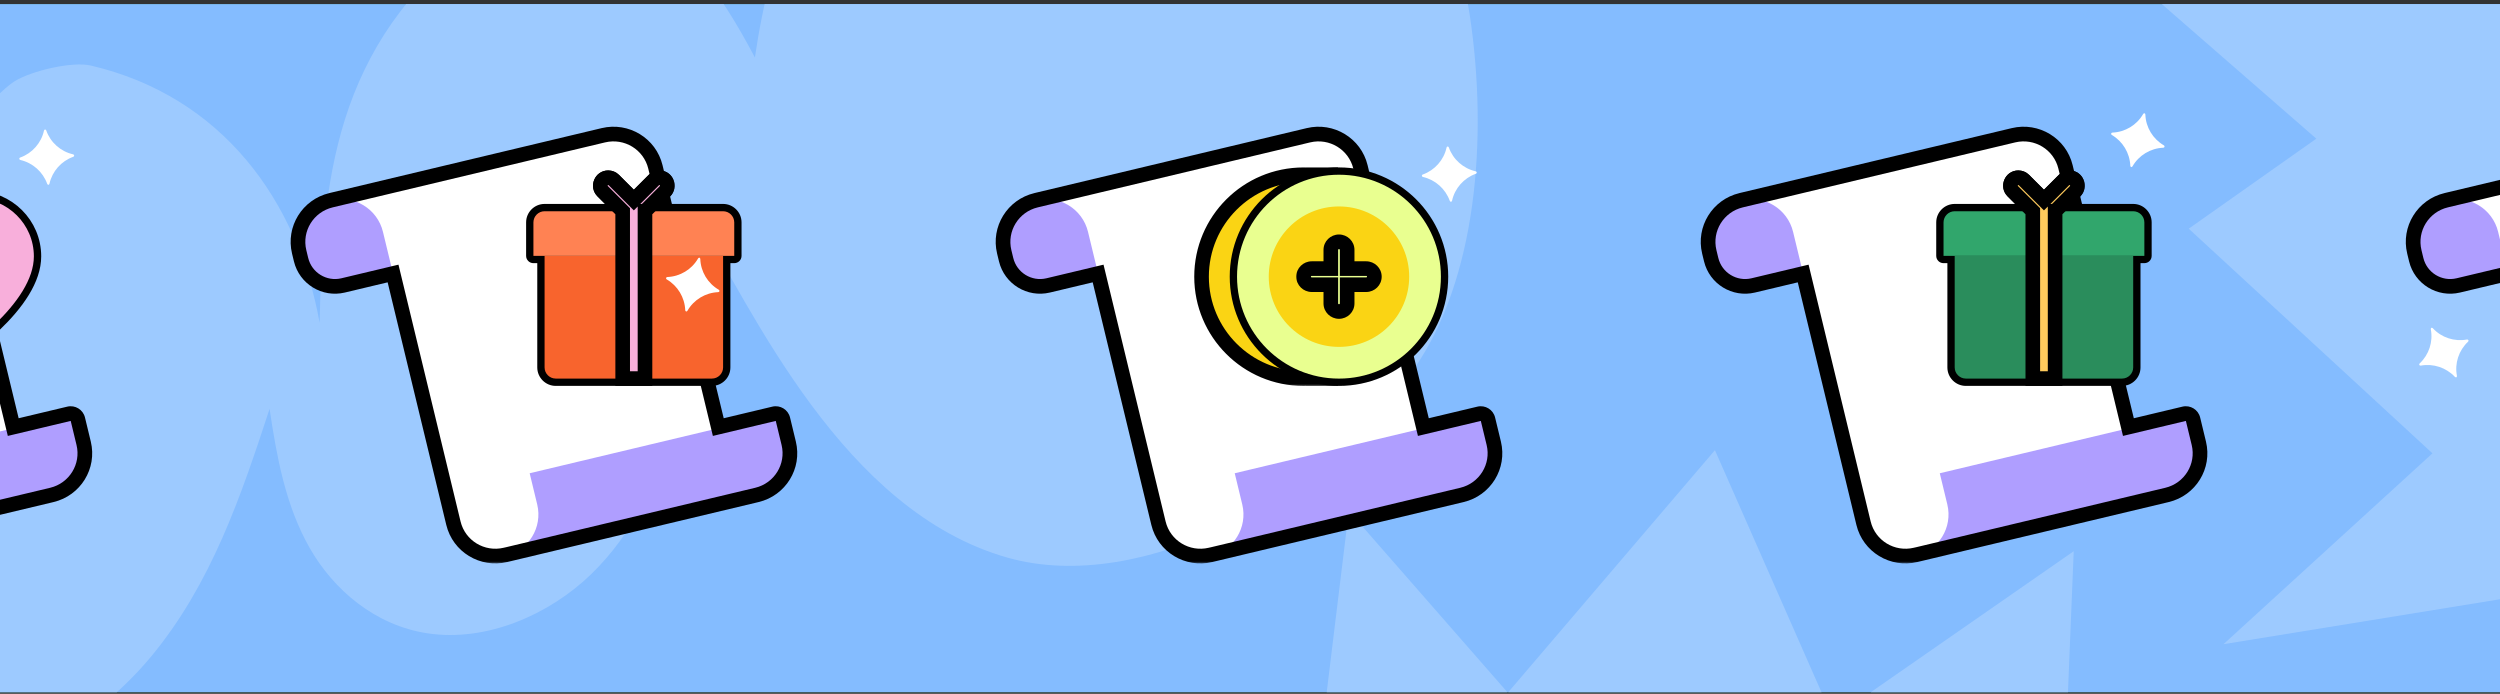 <svg width="436" height="121" viewBox="0 0 436 121" fill="none" xmlns="http://www.w3.org/2000/svg">
<rect x="0" y="0" width="436" height="121" fill="#333333" stroke="none"/>
<g clip-path="url(#clip0_7138_115044)">
<rect width="436" height="120" transform="translate(0 0.719)" fill="#2A8D5C"/>
<g clip-path="url(#clip1_7138_115044)">
<rect width="550" height="120" transform="translate(-57 0.719)" fill="#84BCFF"/>
<path d="M365.003 -9.757L431.742 -7.991L395.683 -65.324L440.435 -38.864L448.145 -102.034L475.872 -70.332L511.99 -112.631L532.584 -65.847L574.565 -95.01L572.497 -44.383L623.498 -52.655L591.933 -5.337L634.441 9.972L607.314 35.486L646.271 69.448L571.822 66.078L610.194 120.472L571.685 98.458L562.35 178.03L536.723 122.123L510.52 182.898L478.696 125.519L436.71 154.702L438.782 104.054L387.776 112.346L424.22 79.062L381.714 39.881L403.966 24.185L365.003 -9.757Z" fill="#9DCAFF"/>
<path d="M152.096 181.384L218.834 183.149L182.776 125.817L227.528 152.276L235.238 89.107L262.965 120.808L299.083 78.509L319.677 125.293L361.658 96.13L359.59 146.758L410.591 138.486L379.025 185.804L421.534 201.113L394.407 226.627L433.364 260.588L358.915 257.219L397.287 311.613L358.778 289.598L349.443 369.17L323.815 313.263L297.613 374.039L265.789 316.66L223.802 345.842L225.875 295.195L174.869 303.487L211.312 270.203L168.807 231.022L191.059 215.326L152.096 181.384Z" fill="#9DCAFF"/>
<path d="M-35.33 43.479C-42.997 50.658 -46.365 60.559 -48.514 70.103C-51.48 83.284 -52.634 97.056 -48.219 109.408C-43.803 121.759 -32.946 132.447 -18.621 134.559C-1.957 137.013 15.588 127.414 26.238 114.641C36.887 101.868 42.07 86.386 47.015 71.302C48.26 79.656 49.788 88.118 53.962 95.481C58.136 102.844 65.386 109.064 74.576 110.454C84.755 111.995 95.729 107.28 103.118 100.119C110.505 92.954 114.763 83.676 117.482 74.397C121.085 62.103 122.281 49.386 120.99 37.04C131.431 54.536 147.072 89.151 175.732 97.258C199.177 103.887 231.088 86.51 246.528 64.438C257.52 48.724 259.538 24.086 256.331 2.66C254.597 -8.93 247.576 -29.004 241.823 -39.163C236.066 -49.321 226.529 -57.84 214.399 -61.364C194.611 -67.115 170.996 -58.357 156.243 -43.579C141.49 -28.8 134.432 -9.151 131.657 10.028C125.708 -1.159 117.913 -13.608 104.042 -15.316C96.512 -16.243 88.563 -13.597 82.098 -9.414C71.02 -2.251 63.85 9.106 60.182 20.746C56.514 32.387 55.994 44.423 55.746 56.306C51.926 35.056 38.786 16.801 15.835 11.431C12.581 10.668 5.492 12.359 2.566 14.16C0.774 15.264 -2.773 18.822 -3.52 20.634C-6.385 27.597 -2.796 32.073 2.27 37.116C-10.176 33.42 -24.863 33.675 -35.337 43.482L-35.33 43.479Z" fill="#9DCAFF"/>
<path d="M-65.238 34.916L-17.732 23.583C-13.695 22.62 -9.637 25.09 -8.668 29.1L3.618 79.92C4.587 83.929 2.101 87.96 -1.935 88.923L-34.824 96.769C-38.861 97.732 -42.919 95.262 -43.888 91.252L-56.174 40.432C-57.143 36.423 -61.202 33.953 -65.238 34.916Z" fill="white"/>
<path d="M-34.825 96.983C-34.825 96.983 4.99 87.486 9.026 86.523C13.063 85.56 15.549 81.529 14.58 77.519L13.565 73.318C13.398 72.631 12.706 72.207 12.019 72.371L-30.588 82.535L-29.272 87.98C-28.303 91.989 -30.789 96.02 -34.825 96.983Z" fill="#AF9EFF"/>
<mask id="path-6-outside-1_7138_115044" maskUnits="userSpaceOnUse" x="-73.199" y="21.379" width="90" height="77" fill="black">
<rect fill="white" x="-73.199" y="21.379" width="90" height="77"/>
<path fill-rule="evenodd" clip-rule="evenodd" d="M-17.726 23.587L-65.232 34.919C-65.177 34.906 -65.123 34.894 -65.068 34.882L-65.233 34.921C-69.269 35.884 -71.755 39.916 -70.786 43.925L-70.457 45.287C-69.669 48.544 -66.388 50.554 -63.129 49.777L-54.413 47.698L-43.882 91.256C-42.913 95.265 -38.855 97.735 -34.819 96.772L-34.566 96.712C-34.648 96.735 -34.731 96.756 -34.814 96.776L9.038 86.315C13.074 85.352 15.561 81.321 14.591 77.312L13.576 73.111C13.41 72.424 12.717 72 12.03 72.164L2.309 74.483L-8.662 29.104C-9.631 25.094 -13.69 22.624 -17.726 23.587Z"/>
</mask>
<path d="M-65.232 34.919L-64.935 36.164L-65.529 33.674L-65.232 34.919ZM-17.726 23.587L-17.429 24.832L-17.429 24.832L-17.726 23.587ZM-65.068 34.882L-65.338 33.631L-64.771 36.127L-65.068 34.882ZM-65.233 34.921L-65.53 33.676L-65.53 33.676L-65.233 34.921ZM-70.786 43.925L-69.542 43.624L-69.542 43.624L-70.786 43.925ZM-70.457 45.287L-71.701 45.587L-71.701 45.587L-70.457 45.287ZM-63.129 49.777L-63.425 48.532L-63.425 48.532L-63.129 49.777ZM-54.413 47.698L-54.71 46.453L-53.468 46.157L-53.169 47.397L-54.413 47.698ZM-43.882 91.256L-42.638 90.955L-42.638 90.955L-43.882 91.256ZM-34.819 96.772L-34.522 98.018L-34.522 98.018L-34.819 96.772ZM-34.566 96.712L-34.863 95.467L-34.228 97.947L-34.566 96.712ZM-34.814 96.776L-34.517 98.021L-35.111 95.531L-34.814 96.776ZM9.038 86.315L8.741 85.07L8.741 85.07L9.038 86.315ZM14.591 77.312L13.347 77.612L13.347 77.612L14.591 77.312ZM13.576 73.111L14.82 72.81L14.82 72.81L13.576 73.111ZM12.03 72.164L12.327 73.409L12.327 73.409L12.03 72.164ZM2.309 74.483L2.606 75.728L1.364 76.024L1.064 74.784L2.309 74.483ZM-8.662 29.104L-7.418 28.803L-7.418 28.803L-8.662 29.104ZM-65.529 33.674L-18.023 22.342L-17.429 24.832L-64.935 36.164L-65.529 33.674ZM-64.798 36.133C-64.844 36.143 -64.889 36.154 -64.935 36.164L-65.529 33.674C-65.465 33.659 -65.402 33.645 -65.338 33.631L-64.798 36.133ZM-65.53 33.676L-65.365 33.637L-64.771 36.127L-64.936 36.166L-65.53 33.676ZM-72.03 44.226C-73.168 39.521 -70.248 34.802 -65.53 33.676L-64.936 36.166C-68.29 36.967 -70.343 40.31 -69.542 43.624L-72.03 44.226ZM-71.701 45.587L-72.03 44.226L-69.542 43.624L-69.213 44.986L-71.701 45.587ZM-62.831 51.022C-66.778 51.963 -70.748 49.531 -71.701 45.587L-69.213 44.986C-68.591 47.558 -65.999 49.146 -63.425 48.532L-62.831 51.022ZM-54.116 48.943L-62.831 51.022L-63.425 48.532L-54.71 46.453L-54.116 48.943ZM-45.127 91.557L-55.657 47.998L-53.169 47.397L-42.638 90.955L-45.127 91.557ZM-34.522 98.018C-39.237 99.142 -43.99 96.259 -45.127 91.557L-42.638 90.955C-41.836 94.272 -38.473 96.328 -35.116 95.527L-34.522 98.018ZM-34.269 97.957L-34.522 98.018L-35.116 95.527L-34.863 95.467L-34.269 97.957ZM-34.228 97.947C-34.323 97.973 -34.42 97.998 -34.517 98.021L-35.111 95.531C-35.042 95.514 -34.973 95.496 -34.904 95.478L-34.228 97.947ZM-35.111 95.531L8.741 85.07L9.335 87.56L-34.517 98.021L-35.111 95.531ZM8.741 85.07C12.095 84.27 14.148 80.926 13.347 77.612L15.835 77.011C16.973 81.716 14.053 86.435 9.335 87.56L8.741 85.07ZM13.347 77.612L12.332 73.412L14.82 72.81L15.835 77.011L13.347 77.612ZM12.332 73.412C12.331 73.41 12.331 73.41 12.331 73.41C12.331 73.41 12.332 73.411 12.332 73.411C12.332 73.412 12.331 73.411 12.33 73.409C12.328 73.408 12.327 73.408 12.327 73.408C12.328 73.408 12.328 73.409 12.329 73.408C12.329 73.408 12.329 73.408 12.327 73.409L11.733 70.919C13.107 70.591 14.488 71.437 14.82 72.81L12.332 73.412ZM12.327 73.409L2.606 75.728L2.012 73.238L11.733 70.919L12.327 73.409ZM-7.418 28.803L3.553 74.182L1.064 74.784L-9.906 29.404L-7.418 28.803ZM-18.023 22.342C-13.307 21.217 -8.555 24.101 -7.418 28.803L-9.906 29.404C-10.708 26.088 -14.072 24.031 -17.429 24.832L-18.023 22.342Z" fill="black" mask="url(#path-6-outside-1_7138_115044)"/>
<path d="M-14.429 38.755L-13.897 39.55L-13.365 38.755C-11.421 35.846 -8.094 33.925 -4.314 33.925C1.688 33.925 6.546 38.758 6.546 44.709C6.546 48.956 3.435 53.311 -0.533 57.105C-4.469 60.867 -9.098 63.936 -11.843 65.615C-13.114 66.393 -14.676 66.39 -15.945 65.609C-18.689 63.919 -23.32 60.833 -27.258 57.066C-31.229 53.266 -34.34 48.918 -34.34 44.709C-34.34 38.758 -29.482 33.925 -23.48 33.925C-19.7 33.925 -16.375 35.846 -14.429 38.755Z" fill="#F8AFDB" stroke="black" stroke-width="1.28"/>
<path d="M77.672 45.516L59.822 49.774C56.562 50.552 53.281 48.542 52.493 45.284L52.164 43.922C51.195 39.913 53.681 35.882 57.718 34.919L74.162 30.996L77.672 45.516Z" fill="#AF9EFF"/>
<path d="M57.724 34.916L105.23 23.583C109.267 22.62 113.325 25.09 114.294 29.1L126.58 79.92C127.549 83.929 125.063 87.96 121.027 88.923L88.138 96.769C84.101 97.732 80.043 95.262 79.074 91.252L66.788 40.432C65.819 36.423 61.76 33.953 57.724 34.916Z" fill="white"/>
<path d="M88.136 96.983C88.136 96.983 127.952 87.486 131.988 86.523C136.025 85.56 138.511 81.529 137.542 77.519L136.526 73.318C136.36 72.631 135.668 72.207 134.981 72.371L92.374 82.535L93.69 87.98C94.659 91.989 92.173 96.02 88.136 96.983Z" fill="#AF9EFF"/>
<mask id="path-12-outside-2_7138_115044" maskUnits="userSpaceOnUse" x="49.763" y="21.379" width="90" height="77" fill="black">
<rect fill="white" x="49.763" y="21.379" width="90" height="77"/>
<path fill-rule="evenodd" clip-rule="evenodd" d="M57.73 34.919L105.236 23.587C109.272 22.624 113.331 25.094 114.3 29.104L125.27 74.483L134.992 72.164C135.679 72 136.372 72.424 136.538 73.111L137.553 77.312C138.522 81.321 136.036 85.352 132 86.315L88.148 96.776C88.231 96.756 88.314 96.735 88.396 96.712L88.143 96.772C84.107 97.735 80.049 95.265 79.079 91.256L68.549 47.698L59.833 49.777C56.574 50.554 53.292 48.544 52.505 45.287L52.176 43.925C51.206 39.916 53.693 35.884 57.729 34.921L57.894 34.882C57.839 34.894 57.784 34.906 57.73 34.919Z"/>
</mask>
<path d="M105.236 23.587L104.939 22.342L104.939 22.342L105.236 23.587ZM57.73 34.919L58.027 36.164L57.433 33.674L57.73 34.919ZM114.3 29.104L115.544 28.803L115.544 28.803L114.3 29.104ZM125.27 74.483L125.567 75.728L124.326 76.024L124.026 74.784L125.27 74.483ZM134.992 72.164L135.289 73.409L135.289 73.409L134.992 72.164ZM136.538 73.111L137.782 72.81L137.782 72.81L136.538 73.111ZM137.553 77.312L136.309 77.612L136.309 77.612L137.553 77.312ZM132 86.315L131.703 85.07L131.703 85.07L132 86.315ZM88.148 96.776L88.445 98.021L87.851 95.531L88.148 96.776ZM88.396 96.712L88.099 95.467L88.734 97.947L88.396 96.712ZM88.143 96.772L88.44 98.018L88.44 98.018L88.143 96.772ZM79.079 91.256L77.835 91.557L77.835 91.557L79.079 91.256ZM68.549 47.698L68.252 46.453L69.493 46.157L69.793 47.397L68.549 47.698ZM59.833 49.777L59.536 48.532L59.536 48.532L59.833 49.777ZM52.505 45.287L53.749 44.986L53.749 44.986L52.505 45.287ZM52.176 43.925L50.932 44.226L50.932 44.226L52.176 43.925ZM57.729 34.921L58.026 36.166L58.026 36.166L57.729 34.921ZM57.894 34.882L57.624 33.631L58.191 36.127L57.894 34.882ZM105.533 24.832L58.027 36.164L57.433 33.674L104.939 22.342L105.533 24.832ZM113.056 29.404C112.254 26.088 108.89 24.031 105.533 24.832L104.939 22.342C109.654 21.217 114.407 24.101 115.544 28.803L113.056 29.404ZM124.026 74.784L113.056 29.404L115.544 28.803L126.515 74.182L124.026 74.784ZM135.289 73.409L125.567 75.728L124.973 73.238L134.695 70.919L135.289 73.409ZM135.293 73.412C135.293 73.41 135.293 73.41 135.293 73.41C135.293 73.41 135.293 73.411 135.294 73.411C135.294 73.412 135.293 73.411 135.292 73.409C135.29 73.408 135.289 73.408 135.289 73.408C135.289 73.408 135.29 73.409 135.29 73.408C135.291 73.408 135.29 73.408 135.289 73.409L134.695 70.919C136.069 70.591 137.45 71.437 137.782 72.81L135.293 73.412ZM136.309 77.612L135.293 73.412L137.782 72.81L138.797 77.011L136.309 77.612ZM131.703 85.07C135.057 84.27 137.11 80.926 136.309 77.612L138.797 77.011C139.935 81.716 137.015 86.435 132.297 87.56L131.703 85.07ZM87.851 95.531L131.703 85.07L132.297 87.56L88.445 98.021L87.851 95.531ZM88.734 97.947C88.638 97.973 88.542 97.998 88.445 98.021L87.851 95.531C87.92 95.514 87.989 95.496 88.058 95.478L88.734 97.947ZM87.846 95.527L88.099 95.467L88.693 97.957L88.44 98.018L87.846 95.527ZM80.324 90.955C81.126 94.272 84.489 96.328 87.846 95.527L88.44 98.018C83.725 99.142 78.972 96.259 77.835 91.557L80.324 90.955ZM69.793 47.397L80.324 90.955L77.835 91.557L67.305 47.998L69.793 47.397ZM59.536 48.532L68.252 46.453L68.846 48.943L60.13 51.022L59.536 48.532ZM53.749 44.986C54.371 47.558 56.963 49.146 59.536 48.532L60.13 51.022C56.184 51.963 52.214 49.531 51.261 45.587L53.749 44.986ZM53.42 43.624L53.749 44.986L51.261 45.587L50.932 44.226L53.42 43.624ZM58.026 36.166C54.672 36.967 52.619 40.31 53.42 43.624L50.932 44.226C49.794 39.521 52.714 34.802 57.432 33.676L58.026 36.166ZM58.191 36.127L58.026 36.166L57.432 33.676L57.597 33.637L58.191 36.127ZM57.433 33.674C57.496 33.659 57.56 33.645 57.624 33.631L58.163 36.133C58.118 36.143 58.072 36.154 58.027 36.164L57.433 33.674Z" fill="black" mask="url(#path-12-outside-2_7138_115044)"/>
<path fill-rule="evenodd" clip-rule="evenodd" d="M97.912 36.958C98.119 37.469 97.869 38.05 97.355 38.255C96.556 38.574 95.833 39.048 95.203 39.673C94.525 40.347 94.017 41.148 93.695 42.036C93.507 42.554 92.932 42.823 92.41 42.637C91.888 42.45 91.618 41.879 91.806 41.361C92.227 40.2 92.893 39.147 93.783 38.263C94.602 37.449 95.553 36.825 96.606 36.404C97.12 36.199 97.705 36.447 97.912 36.958Z" fill="white"/>
<mask id="path-15-outside-3_7138_115044" maskUnits="userSpaceOnUse" x="91.028" y="29" width="39" height="39" fill="black">
<rect fill="white" x="91.028" y="29" width="39" height="39"/>
<path fill-rule="evenodd" clip-rule="evenodd" d="M93.028 44.622H108.595V44.623H94.974V64.08C94.974 65.15 95.85 66.026 96.92 66.026H124.16C125.231 66.026 126.106 65.15 126.106 64.08V44.623H112.487V44.622H128.052V38.785C128.052 37.715 127.176 36.839 126.106 36.839H112.485V36.837H112.487L115.975 33.349C116.842 32.482 116.228 31 115.003 31C114.638 31 114.288 31.145 114.03 31.403L110.54 34.892L107.051 31.403C106.793 31.145 106.443 31 106.078 31C104.852 31 104.238 32.482 105.105 33.349L108.594 36.837V36.839H94.974C93.904 36.839 93.028 37.715 93.028 38.785V44.622Z"/>
</mask>
<path fill-rule="evenodd" clip-rule="evenodd" d="M93.028 44.622H108.595V44.623H94.974V64.08C94.974 65.15 95.85 66.026 96.92 66.026H124.16C125.231 66.026 126.106 65.15 126.106 64.08V44.623H112.487V44.622H128.052V38.785C128.052 37.715 127.176 36.839 126.106 36.839H112.485V36.837H112.487L115.975 33.349C116.842 32.482 116.228 31 115.003 31C114.638 31 114.288 31.145 114.03 31.403L110.54 34.892L107.051 31.403C106.793 31.145 106.443 31 106.078 31C104.852 31 104.238 32.482 105.105 33.349L108.594 36.837V36.839H94.974C93.904 36.839 93.028 37.715 93.028 38.785V44.622Z" fill="white"/>
<path d="M108.595 44.622H109.87C109.87 43.919 109.299 43.348 108.595 43.348V44.622ZM93.028 44.622H91.754C91.754 45.326 92.325 45.896 93.028 45.896V44.622ZM108.595 44.623V45.897C109.299 45.897 109.87 45.326 109.87 44.623H108.595ZM94.974 44.623V43.349C94.271 43.349 93.7 43.919 93.7 44.623H94.974ZM126.106 44.623H127.38C127.38 43.919 126.81 43.349 126.106 43.349V44.623ZM112.487 44.623H111.213C111.213 45.326 111.783 45.897 112.487 45.897V44.623ZM112.487 44.622V43.348C111.783 43.348 111.213 43.919 111.213 44.622H112.487ZM128.052 44.622V45.896C128.755 45.896 129.326 45.326 129.326 44.622H128.052ZM112.485 36.839H111.211C111.211 37.543 111.781 38.113 112.485 38.113V36.839ZM112.485 36.837V35.563C111.781 35.563 111.211 36.134 111.211 36.837H112.485ZM112.487 36.837V38.111C112.825 38.111 113.149 37.977 113.388 37.738L112.487 36.837ZM115.975 33.349L116.876 34.25L116.876 34.25L115.975 33.349ZM114.03 31.403L113.129 30.502L113.129 30.502L114.03 31.403ZM110.54 34.892L109.639 35.793C109.878 36.032 110.202 36.166 110.54 36.166C110.878 36.166 111.202 36.032 111.441 35.793L110.54 34.892ZM107.051 31.403L107.952 30.502L107.952 30.502L107.051 31.403ZM105.105 33.349L106.006 32.448L106.006 32.448L105.105 33.349ZM108.594 36.837H109.868C109.868 36.499 109.733 36.175 109.494 35.936L108.594 36.837ZM108.594 36.839V38.113C109.297 38.113 109.868 37.543 109.868 36.839H108.594ZM108.595 43.348H93.028V45.896H108.595V43.348ZM109.87 44.623V44.622H107.321V44.623H109.87ZM94.974 45.897H108.595V43.349H94.974V45.897ZM96.248 64.08V44.623H93.7V64.08H96.248ZM96.92 64.752C96.553 64.752 96.248 64.447 96.248 64.08H93.7C93.7 65.854 95.146 67.3 96.92 67.3V64.752ZM124.16 64.752H96.92V67.3H124.16V64.752ZM124.832 64.08C124.832 64.447 124.527 64.752 124.16 64.752V67.3C125.934 67.3 127.38 65.854 127.38 64.08H124.832ZM124.832 44.623V64.08H127.38V44.623H124.832ZM112.487 45.897H126.106V43.349H112.487V45.897ZM111.213 44.622V44.623H113.761V44.622H111.213ZM128.052 43.348H112.487V45.896H128.052V43.348ZM126.778 38.785V44.622H129.326V38.785H126.778ZM126.106 38.113C126.473 38.113 126.778 38.418 126.778 38.785H129.326C129.326 37.011 127.88 35.565 126.106 35.565V38.113ZM112.485 38.113H126.106V35.565H112.485V38.113ZM113.759 36.839V36.837H111.211V36.839H113.759ZM112.487 35.563H112.485V38.111H112.487V35.563ZM115.075 32.448L111.586 35.936L113.388 37.738L116.876 34.25L115.075 32.448ZM115.003 32.274C115.026 32.274 115.039 32.278 115.045 32.279C115.051 32.281 115.055 32.283 115.06 32.287C115.07 32.294 115.085 32.31 115.097 32.337C115.108 32.364 115.108 32.387 115.106 32.399C115.105 32.404 115.104 32.409 115.101 32.414C115.098 32.419 115.091 32.431 115.075 32.448L116.876 34.25C118.546 32.58 117.363 29.726 115.003 29.726V32.274ZM114.931 32.304C114.95 32.285 114.976 32.274 115.003 32.274V29.726C114.3 29.726 113.626 30.005 113.129 30.502L114.931 32.304ZM111.441 35.793L114.931 32.304L113.129 30.502L109.639 33.992L111.441 35.793ZM111.441 33.992L107.952 30.502L106.15 32.304L109.639 35.793L111.441 33.992ZM107.952 30.502C107.455 30.005 106.781 29.726 106.078 29.726V32.274C106.105 32.274 106.131 32.285 106.15 32.304L107.952 30.502ZM106.078 29.726C103.717 29.726 102.535 32.58 104.204 34.25L106.006 32.448C105.989 32.431 105.982 32.419 105.98 32.414C105.977 32.409 105.975 32.404 105.974 32.399C105.972 32.387 105.973 32.364 105.984 32.337C105.995 32.31 106.011 32.294 106.021 32.287C106.025 32.283 106.03 32.281 106.036 32.279C106.041 32.278 106.054 32.274 106.078 32.274V29.726ZM104.204 34.25L107.693 37.738L109.494 35.936L106.006 32.448L104.204 34.25ZM107.32 36.837V36.839H109.868V36.837H107.32ZM94.974 38.113H108.594V35.565H94.974V38.113ZM94.302 38.785C94.302 38.418 94.608 38.113 94.974 38.113V35.565C93.2 35.565 91.754 37.011 91.754 38.785H94.302ZM94.302 44.622V38.785H91.754V44.622H94.302Z" fill="black" mask="url(#path-15-outside-3_7138_115044)"/>
<path d="M124.161 66.024H96.92C95.85 66.024 94.975 65.149 94.975 64.079V44.621H126.107V64.079C126.107 65.149 125.231 66.024 124.161 66.024Z" fill="#F8642D"/>
<path d="M128.052 44.623H93.028V38.786C93.028 37.715 93.904 36.84 94.974 36.84H126.106C127.176 36.84 128.052 37.715 128.052 38.786V44.623Z" fill="#FF8253"/>
<mask id="path-19-outside-4_7138_115044" maskUnits="userSpaceOnUse" x="102.699" y="29" width="15" height="39" fill="black">
<rect fill="white" x="102.699" y="29" width="15" height="39"/>
<path fill-rule="evenodd" clip-rule="evenodd" d="M106.078 31C106.443 31 106.793 31.145 107.051 31.403L110.54 34.892L114.03 31.403C114.288 31.145 114.638 31 115.002 31C116.228 31 116.842 32.482 115.975 33.349L112.487 36.837H112.485V44.62L112.487 44.62V66.023H108.595V44.62L108.593 44.62V36.837L105.105 33.349C104.238 32.482 104.852 31 106.078 31Z"/>
</mask>
<path fill-rule="evenodd" clip-rule="evenodd" d="M106.078 31C106.443 31 106.793 31.145 107.051 31.403L110.54 34.892L114.03 31.403C114.288 31.145 114.638 31 115.002 31C116.228 31 116.842 32.482 115.975 33.349L112.487 36.837H112.485V44.62L112.487 44.62V66.023H108.595V44.62L108.593 44.62V36.837L105.105 33.349C104.238 32.482 104.852 31 106.078 31Z" fill="#F8AFDB"/>
<path d="M107.051 31.403L107.952 30.502L107.952 30.502L107.051 31.403ZM110.54 34.892L109.639 35.793L110.54 36.694L111.441 35.793L110.54 34.892ZM114.03 31.403L113.129 30.502L113.129 30.502L114.03 31.403ZM115.975 33.349L115.074 32.448L115.074 32.448L115.975 33.349ZM112.487 36.837V38.111H113.015L113.388 37.738L112.487 36.837ZM112.485 36.837V35.563H111.211V36.837H112.485ZM112.485 44.62H111.211V45.895L112.486 45.894L112.485 44.62ZM112.487 44.62H113.761V43.346L112.486 43.346L112.487 44.62ZM112.487 66.023V67.297H113.761V66.023H112.487ZM108.595 66.023H107.321V67.297H108.595V66.023ZM108.595 44.62H109.869V43.346L108.595 43.346L108.595 44.62ZM108.593 44.62H107.319V45.895L108.594 45.894L108.593 44.62ZM108.593 36.837H109.868V36.309L109.494 35.936L108.593 36.837ZM105.105 33.349L104.204 34.25L105.105 33.349ZM107.952 30.502C107.455 30.005 106.781 29.726 106.078 29.726V32.274C106.105 32.274 106.131 32.285 106.15 32.304L107.952 30.502ZM111.441 33.992L107.952 30.502L106.15 32.304L109.639 35.793L111.441 33.992ZM113.129 30.502L109.639 33.992L111.441 35.793L114.931 32.304L113.129 30.502ZM115.002 29.726C114.3 29.726 113.626 30.005 113.129 30.502L114.931 32.304C114.95 32.285 114.975 32.274 115.002 32.274V29.726ZM116.876 34.25C118.546 32.58 117.363 29.726 115.002 29.726V32.274C115.026 32.274 115.039 32.278 115.045 32.279C115.051 32.281 115.055 32.283 115.06 32.287C115.069 32.294 115.085 32.31 115.097 32.337C115.108 32.364 115.108 32.387 115.106 32.399C115.105 32.404 115.104 32.409 115.101 32.414C115.098 32.419 115.091 32.431 115.074 32.448L116.876 34.25ZM113.388 37.738L116.876 34.25L115.074 32.448L111.586 35.936L113.388 37.738ZM112.485 38.111H112.487V35.563H112.485V38.111ZM113.759 44.62V36.837H111.211V44.62H113.759ZM112.486 45.894L112.487 45.894L112.486 43.346L112.484 43.346L112.486 45.894ZM111.213 44.62V66.023H113.761V44.62H111.213ZM112.487 64.749H108.595V67.297H112.487V64.749ZM109.869 66.023V44.62H107.321V66.023H109.869ZM108.594 45.894L108.596 45.894L108.595 43.346L108.593 43.346L108.594 45.894ZM107.319 36.837V44.62H109.868V36.837H107.319ZM104.204 34.25L107.693 37.738L109.494 35.936L106.006 32.448L104.204 34.25ZM106.078 29.726C103.717 29.726 102.535 32.58 104.204 34.25L106.006 32.448C105.989 32.431 105.982 32.419 105.98 32.414C105.977 32.409 105.975 32.404 105.974 32.399C105.972 32.387 105.972 32.364 105.984 32.337C105.995 32.31 106.011 32.294 106.021 32.287C106.025 32.283 106.03 32.281 106.036 32.279C106.041 32.278 106.054 32.274 106.078 32.274V29.726Z" fill="black" mask="url(#path-19-outside-4_7138_115044)"/>
<path d="M200.634 45.516L182.784 49.774C179.524 50.552 176.243 48.542 175.455 45.284L175.126 43.922C174.157 39.913 176.643 35.882 180.68 34.919L197.124 30.996L200.634 45.516Z" fill="#AF9EFF"/>
<path d="M180.686 34.916L228.192 23.583C232.229 22.62 236.287 25.09 237.256 29.1L249.542 79.92C250.511 83.929 248.025 87.96 243.988 88.923L211.1 96.769C207.063 97.732 203.005 95.262 202.036 91.252L189.75 40.432C188.781 36.423 184.722 33.953 180.686 34.916Z" fill="white"/>
<path d="M211.098 96.983C211.098 96.983 250.914 87.486 254.95 86.523C258.987 85.56 261.473 81.529 260.504 77.519L259.488 73.318C259.322 72.631 258.63 72.207 257.942 72.371L215.336 82.535L216.652 87.98C217.621 91.989 215.135 96.02 211.098 96.983Z" fill="#AF9EFF"/>
<mask id="path-24-outside-5_7138_115044" maskUnits="userSpaceOnUse" x="172.725" y="21.379" width="90" height="77" fill="black">
<rect fill="white" x="172.725" y="21.379" width="90" height="77"/>
<path fill-rule="evenodd" clip-rule="evenodd" d="M228.198 23.587L180.692 34.919C180.746 34.906 180.801 34.894 180.856 34.882L180.691 34.921C176.655 35.884 174.168 39.916 175.138 43.925L175.467 45.287C176.254 48.544 179.535 50.554 182.795 49.777L191.511 47.698L202.041 91.256C203.011 95.265 207.069 97.735 211.105 96.772L211.358 96.712C211.276 96.735 211.193 96.756 211.11 96.776L254.962 86.315C258.998 85.352 261.484 81.321 260.515 77.312L259.5 73.111C259.333 72.424 258.641 72 257.954 72.164L248.232 74.483L237.262 29.104C236.293 25.094 232.234 22.624 228.198 23.587Z"/>
</mask>
<path d="M180.692 34.919L180.989 36.164L180.395 33.674L180.692 34.919ZM228.198 23.587L227.901 22.342L227.901 22.342L228.198 23.587ZM180.856 34.882L180.586 33.631L181.153 36.127L180.856 34.882ZM180.691 34.921L180.988 36.166L180.988 36.166L180.691 34.921ZM175.138 43.925L173.894 44.226L173.894 44.226L175.138 43.925ZM175.467 45.287L176.711 44.986L176.711 44.986L175.467 45.287ZM182.795 49.777L182.498 48.532L182.498 48.532L182.795 49.777ZM191.511 47.698L191.214 46.453L192.455 46.157L192.755 47.397L191.511 47.698ZM202.041 91.256L200.797 91.557L200.797 91.557L202.041 91.256ZM211.105 96.772L211.402 98.018L211.402 98.018L211.105 96.772ZM211.358 96.712L211.061 95.467L211.696 97.947L211.358 96.712ZM211.11 96.776L211.407 98.021L210.813 95.531L211.11 96.776ZM254.962 86.315L254.665 85.07L254.665 85.07L254.962 86.315ZM260.515 77.312L259.271 77.612L259.271 77.612L260.515 77.312ZM259.5 73.111L260.744 72.81L260.744 72.81L259.5 73.111ZM257.954 72.164L258.251 73.409L258.251 73.409L257.954 72.164ZM248.232 74.483L248.529 75.728L247.288 76.024L246.988 74.784L248.232 74.483ZM237.262 29.104L238.506 28.803L238.506 28.803L237.262 29.104ZM180.395 33.674L227.901 22.342L228.495 24.832L180.989 36.164L180.395 33.674ZM181.125 36.133C181.08 36.143 181.034 36.154 180.989 36.164L180.395 33.674C180.458 33.659 180.522 33.645 180.586 33.631L181.125 36.133ZM180.394 33.676L180.559 33.637L181.153 36.127L180.988 36.166L180.394 33.676ZM173.894 44.226C172.756 39.521 175.676 34.802 180.394 33.676L180.988 36.166C177.634 36.967 175.581 40.31 176.382 43.624L173.894 44.226ZM174.223 45.587L173.894 44.226L176.382 43.624L176.711 44.986L174.223 45.587ZM183.092 51.022C179.146 51.963 175.176 49.531 174.223 45.587L176.711 44.986C177.333 47.558 179.925 49.146 182.498 48.532L183.092 51.022ZM191.808 48.943L183.092 51.022L182.498 48.532L191.214 46.453L191.808 48.943ZM200.797 91.557L190.267 47.998L192.755 47.397L203.286 90.955L200.797 91.557ZM211.402 98.018C206.687 99.142 201.934 96.259 200.797 91.557L203.286 90.955C204.087 94.272 207.451 96.328 210.808 95.527L211.402 98.018ZM211.655 97.957L211.402 98.018L210.808 95.527L211.061 95.467L211.655 97.957ZM211.696 97.947C211.6 97.973 211.504 97.998 211.407 98.021L210.813 95.531C210.882 95.514 210.951 95.496 211.02 95.478L211.696 97.947ZM210.813 95.531L254.665 85.07L255.259 87.56L211.407 98.021L210.813 95.531ZM254.665 85.07C258.019 84.27 260.072 80.926 259.271 77.612L261.759 77.011C262.897 81.716 259.977 86.435 255.259 87.56L254.665 85.07ZM259.271 77.612L258.255 73.412L260.744 72.81L261.759 77.011L259.271 77.612ZM258.255 73.412C258.255 73.41 258.255 73.41 258.255 73.41C258.255 73.41 258.255 73.411 258.256 73.411C258.256 73.412 258.255 73.411 258.253 73.409C258.252 73.408 258.251 73.408 258.251 73.408C258.251 73.408 258.252 73.409 258.252 73.408C258.253 73.408 258.252 73.408 258.251 73.409L257.657 70.919C259.031 70.591 260.412 71.437 260.744 72.81L258.255 73.412ZM258.251 73.409L248.529 75.728L247.935 73.238L257.657 70.919L258.251 73.409ZM238.506 28.803L249.477 74.182L246.988 74.784L236.018 29.404L238.506 28.803ZM227.901 22.342C232.616 21.217 237.369 24.101 238.506 28.803L236.018 29.404C235.216 26.088 231.852 24.031 228.495 24.832L227.901 22.342Z" fill="black" mask="url(#path-24-outside-5_7138_115044)"/>
<mask id="path-26-outside-6_7138_115044" maskUnits="userSpaceOnUse" x="207.551" y="28.477" width="30" height="39" fill="black">
<rect fill="white" x="207.551" y="28.477" width="30" height="39"/>
<path fill-rule="evenodd" clip-rule="evenodd" d="M235.51 32.467C234.424 31.903 233.273 31.448 232.071 31.116V30.477H229.059V30.56C228.49 30.505 227.912 30.477 227.329 30.477C217.51 30.477 209.551 38.436 209.551 48.254C209.551 58.073 217.51 66.032 227.329 66.032C227.912 66.032 228.49 66.004 229.059 65.949V66.032H232.071V65.393C233.273 65.061 234.424 64.606 235.51 64.042V32.467Z"/>
</mask>
<path fill-rule="evenodd" clip-rule="evenodd" d="M235.51 32.467C234.424 31.903 233.273 31.448 232.071 31.116V30.477H229.059V30.56C228.49 30.505 227.912 30.477 227.329 30.477C217.51 30.477 209.551 38.436 209.551 48.254C209.551 58.073 217.51 66.032 227.329 66.032C227.912 66.032 228.49 66.004 229.059 65.949V66.032H232.071V65.393C233.273 65.061 234.424 64.606 235.51 64.042V32.467Z" fill="#FAD414"/>
<path d="M235.51 32.467H236.784V31.693L236.097 31.336L235.51 32.467ZM232.071 31.116H230.797V32.086L231.732 32.344L232.071 31.116ZM232.071 30.477H233.345V29.203H232.071V30.477ZM229.059 30.477V29.203H227.785V30.477H229.059ZM229.059 30.56L228.936 31.828L230.333 31.963V30.56H229.059ZM229.059 65.949H230.333V64.546L228.936 64.681L229.059 65.949ZM229.059 66.032H227.785V67.306H229.059V66.032ZM232.071 66.032V67.306H233.345V66.032H232.071ZM232.071 65.393L231.732 64.164L230.797 64.423V65.393H232.071ZM235.51 64.042L236.097 65.173L236.784 64.816V64.042H235.51ZM236.097 31.336C234.933 30.732 233.699 30.244 232.41 29.888L231.732 32.344C232.847 32.652 233.915 33.074 234.923 33.597L236.097 31.336ZM233.345 31.116V30.477H230.797V31.116H233.345ZM232.071 29.203H229.059V31.751H232.071V29.203ZM227.785 30.477V30.56H230.333V30.477H227.785ZM229.181 29.291C228.571 29.233 227.953 29.203 227.329 29.203V31.751C227.871 31.751 228.408 31.777 228.936 31.828L229.181 29.291ZM227.329 29.203C216.807 29.203 208.277 37.732 208.277 48.254H210.825C210.825 39.14 218.214 31.751 227.329 31.751V29.203ZM208.277 48.254C208.277 58.776 216.807 67.306 227.329 67.306V64.758C218.214 64.758 210.825 57.369 210.825 48.254H208.277ZM227.329 67.306C227.953 67.306 228.571 67.276 229.181 67.217L228.936 64.681C228.408 64.732 227.871 64.758 227.329 64.758V67.306ZM227.785 65.949V66.032H230.333V65.949H227.785ZM229.059 67.306H232.071V64.758H229.059V67.306ZM233.345 66.032V65.393H230.797V66.032H233.345ZM232.41 66.621C233.699 66.265 234.933 65.777 236.097 65.173L234.923 62.911C233.915 63.434 232.847 63.856 231.732 64.164L232.41 66.621ZM236.784 64.042V32.467H234.236V64.042H236.784Z" fill="black" mask="url(#path-26-outside-6_7138_115044)"/>
<circle cx="233.517" cy="48.25" r="18.415" fill="#E9FF90" stroke="black" stroke-width="1.274"/>
<circle cx="233.517" cy="48.251" r="12.247" fill="#FAD414"/>
<mask id="path-30-outside-7_7138_115044" maskUnits="userSpaceOnUse" x="225.69" y="40.168" width="16" height="16" fill="black">
<rect fill="white" x="225.69" y="40.168" width="16" height="16"/>
<path fill-rule="evenodd" clip-rule="evenodd" d="M232.094 43.571C232.094 42.796 232.732 42.168 233.519 42.168C234.306 42.168 234.944 42.796 234.944 43.571V46.844H238.266C239.053 46.844 239.69 47.472 239.69 48.247C239.69 49.022 239.053 49.65 238.266 49.65H234.944V52.926C234.944 53.701 234.306 54.329 233.519 54.329C232.732 54.329 232.094 53.701 232.094 52.926V49.65H228.768C227.981 49.65 227.343 49.022 227.343 48.247C227.343 47.472 227.981 46.844 228.768 46.844H232.094V43.571Z"/>
</mask>
<path fill-rule="evenodd" clip-rule="evenodd" d="M232.094 43.571C232.094 42.796 232.732 42.168 233.519 42.168C234.306 42.168 234.944 42.796 234.944 43.571V46.844H238.266C239.053 46.844 239.69 47.472 239.69 48.247C239.69 49.022 239.053 49.65 238.266 49.65H234.944V52.926C234.944 53.701 234.306 54.329 233.519 54.329C232.732 54.329 232.094 53.701 232.094 52.926V49.65H228.768C227.981 49.65 227.343 49.022 227.343 48.247C227.343 47.472 227.981 46.844 228.768 46.844H232.094V43.571Z" fill="#E9FF90"/>
<path d="M234.944 46.844V48.118H233.67V46.844H234.944ZM234.944 49.65H233.67V48.376H234.944V49.65ZM232.094 49.65V48.376H233.368V49.65H232.094ZM232.094 46.844H233.368V48.118H232.094V46.844ZM233.519 43.442C233.417 43.442 233.368 43.518 233.368 43.571H230.82C230.82 42.074 232.047 40.894 233.519 40.894V43.442ZM233.67 43.571C233.67 43.518 233.62 43.442 233.519 43.442V40.894C234.991 40.894 236.218 42.074 236.218 43.571H233.67ZM233.67 46.844V43.571H236.218V46.844H233.67ZM238.266 48.118H234.944V45.57H238.266V48.118ZM238.416 48.247C238.416 48.194 238.367 48.118 238.266 48.118V45.57C239.738 45.57 240.965 46.75 240.965 48.247H238.416ZM238.266 48.376C238.367 48.376 238.416 48.3 238.416 48.247H240.965C240.965 49.744 239.738 50.924 238.266 50.924V48.376ZM234.944 48.376H238.266V50.924H234.944V48.376ZM233.67 52.926V49.65H236.218V52.926H233.67ZM233.519 53.055C233.62 53.055 233.67 52.979 233.67 52.926H236.218C236.218 54.423 234.991 55.603 233.519 55.603V53.055ZM233.368 52.926C233.368 52.979 233.417 53.055 233.519 53.055V55.603C232.047 55.603 230.82 54.423 230.82 52.926H233.368ZM233.368 49.65V52.926H230.82V49.65H233.368ZM228.768 48.376H232.094V50.924H228.768V48.376ZM228.617 48.247C228.617 48.3 228.666 48.376 228.768 48.376V50.924C227.296 50.924 226.069 49.744 226.069 48.247H228.617ZM228.768 48.118C228.666 48.118 228.617 48.194 228.617 48.247H226.069C226.069 46.75 227.296 45.57 228.768 45.57V48.118ZM232.094 48.118H228.768V45.57H232.094V48.118ZM233.368 43.571V46.844H230.82V43.571H233.368Z" fill="black" mask="url(#path-30-outside-7_7138_115044)"/>
<path d="M323.596 45.516L305.746 49.774C302.486 50.552 299.205 48.542 298.417 45.284L298.088 43.922C297.119 39.913 299.605 35.882 303.641 34.919L320.086 30.996L323.596 45.516Z" fill="#AF9EFF"/>
<path d="M303.648 34.916L351.154 23.583C355.19 22.62 359.249 25.09 360.218 29.1L372.504 79.92C373.473 83.929 370.987 87.96 366.95 88.923L334.061 96.769C330.025 97.732 325.967 95.262 324.998 91.252L312.712 40.432C311.742 36.423 307.684 33.953 303.648 34.916Z" fill="white"/>
<path d="M334.06 96.983C334.06 96.983 373.876 87.486 377.912 86.523C381.948 85.56 384.435 81.529 383.466 77.519L382.45 73.318C382.284 72.631 381.592 72.207 380.904 72.371L338.297 82.535L339.614 87.98C340.583 91.989 338.096 96.02 334.06 96.983Z" fill="#AF9EFF"/>
<mask id="path-35-outside-8_7138_115044" maskUnits="userSpaceOnUse" x="295.687" y="21.379" width="90" height="77" fill="black">
<rect fill="white" x="295.687" y="21.379" width="90" height="77"/>
<path fill-rule="evenodd" clip-rule="evenodd" d="M303.654 34.919L351.16 23.587C355.196 22.624 359.254 25.094 360.224 29.104L371.194 74.483L380.916 72.164C381.603 72 382.295 72.424 382.461 73.111L383.477 77.312C384.446 81.321 381.96 85.352 377.924 86.315L334.072 96.776C334.155 96.756 334.238 96.735 334.32 96.712L334.067 96.772C330.031 97.735 325.973 95.265 325.003 91.256L314.473 47.698L305.757 49.777C302.497 50.554 299.216 48.544 298.429 45.287L298.1 43.925C297.13 39.916 299.617 35.884 303.653 34.921L303.818 34.882C303.763 34.894 303.708 34.906 303.654 34.919Z"/>
</mask>
<path d="M351.16 23.587L350.863 22.342L350.863 22.342L351.16 23.587ZM303.654 34.919L303.951 36.164L303.357 33.674L303.654 34.919ZM360.224 29.104L361.468 28.803L361.468 28.803L360.224 29.104ZM371.194 74.483L371.491 75.728L370.25 76.024L369.95 74.784L371.194 74.483ZM380.916 72.164L381.213 73.409L381.213 73.409L380.916 72.164ZM382.461 73.111L383.706 72.81L383.706 72.81L382.461 73.111ZM383.477 77.312L382.233 77.612L382.233 77.612L383.477 77.312ZM377.924 86.315L377.627 85.07L377.627 85.07L377.924 86.315ZM334.072 96.776L334.369 98.021L333.775 95.531L334.072 96.776ZM334.32 96.712L334.023 95.467L334.658 97.947L334.32 96.712ZM334.067 96.772L334.364 98.018L334.364 98.018L334.067 96.772ZM325.003 91.256L323.759 91.557L323.759 91.557L325.003 91.256ZM314.473 47.698L314.176 46.453L315.417 46.157L315.717 47.397L314.473 47.698ZM305.757 49.777L305.46 48.532L305.46 48.532L305.757 49.777ZM298.429 45.287L299.673 44.986L299.673 44.986L298.429 45.287ZM298.1 43.925L296.855 44.226L296.855 44.226L298.1 43.925ZM303.653 34.921L303.95 36.166L303.95 36.166L303.653 34.921ZM303.818 34.882L303.548 33.631L304.115 36.127L303.818 34.882ZM351.457 24.832L303.951 36.164L303.357 33.674L350.863 22.342L351.457 24.832ZM358.98 29.404C358.178 26.088 354.814 24.031 351.457 24.832L350.863 22.342C355.578 21.217 360.331 24.101 361.468 28.803L358.98 29.404ZM369.95 74.784L358.98 29.404L361.468 28.803L372.438 74.182L369.95 74.784ZM381.213 73.409L371.491 75.728L370.897 73.238L380.619 70.919L381.213 73.409ZM381.217 73.412C381.217 73.41 381.217 73.41 381.217 73.41C381.217 73.41 381.217 73.411 381.217 73.411C381.218 73.412 381.217 73.411 381.215 73.409C381.214 73.408 381.213 73.408 381.213 73.408C381.213 73.408 381.214 73.409 381.214 73.408C381.215 73.408 381.214 73.408 381.213 73.409L380.619 70.919C381.992 70.591 383.374 71.437 383.706 72.81L381.217 73.412ZM382.233 77.612L381.217 73.412L383.706 72.81L384.721 77.011L382.233 77.612ZM377.627 85.07C380.981 84.27 383.034 80.926 382.233 77.612L384.721 77.011C385.859 81.716 382.939 86.435 378.221 87.56L377.627 85.07ZM333.775 95.531L377.627 85.07L378.221 87.56L334.369 98.021L333.775 95.531ZM334.658 97.947C334.562 97.973 334.466 97.998 334.369 98.021L333.775 95.531C333.844 95.514 333.913 95.496 333.981 95.478L334.658 97.947ZM333.77 95.527L334.023 95.467L334.617 97.957L334.364 98.018L333.77 95.527ZM326.247 90.955C327.049 94.272 330.413 96.328 333.77 95.527L334.364 98.018C329.649 99.142 324.896 96.259 323.759 91.557L326.247 90.955ZM315.717 47.397L326.247 90.955L323.759 91.557L313.229 47.998L315.717 47.397ZM305.46 48.532L314.176 46.453L314.77 48.943L306.054 51.022L305.46 48.532ZM299.673 44.986C300.295 47.558 302.887 49.146 305.46 48.532L306.054 51.022C302.108 51.963 298.138 49.531 297.185 45.587L299.673 44.986ZM299.344 43.624L299.673 44.986L297.185 45.587L296.855 44.226L299.344 43.624ZM303.95 36.166C300.596 36.967 298.543 40.31 299.344 43.624L296.855 44.226C295.718 39.521 298.638 34.802 303.356 33.676L303.95 36.166ZM304.115 36.127L303.95 36.166L303.356 33.676L303.521 33.637L304.115 36.127ZM303.357 33.674C303.42 33.659 303.484 33.645 303.548 33.631L304.087 36.133C304.042 36.143 303.996 36.154 303.951 36.164L303.357 33.674Z" fill="black" mask="url(#path-35-outside-8_7138_115044)"/>
<path fill-rule="evenodd" clip-rule="evenodd" d="M343.836 36.958C344.043 37.469 343.793 38.05 343.279 38.255C342.48 38.574 341.757 39.048 341.127 39.673C340.448 40.347 339.941 41.148 339.619 42.036C339.431 42.554 338.856 42.823 338.334 42.637C337.812 42.45 337.542 41.879 337.73 41.361C338.15 40.2 338.817 39.147 339.707 38.263C340.526 37.449 341.477 36.825 342.53 36.404C343.044 36.199 343.629 36.447 343.836 36.958Z" fill="white"/>
<mask id="path-38-outside-9_7138_115044" maskUnits="userSpaceOnUse" x="336.952" y="29" width="39" height="39" fill="black">
<rect fill="white" x="336.952" y="29" width="39" height="39"/>
<path fill-rule="evenodd" clip-rule="evenodd" d="M338.952 44.622H354.519V44.623H340.898V64.08C340.898 65.15 341.774 66.026 342.844 66.026H370.084C371.154 66.026 372.03 65.15 372.03 64.08V44.623H358.411V44.622H373.976V38.785C373.976 37.715 373.1 36.839 372.03 36.839H358.409V36.837H358.411L361.899 33.349C362.766 32.482 362.152 31 360.926 31C360.562 31 360.212 31.145 359.954 31.403L356.464 34.892L352.975 31.403C352.717 31.145 352.367 31 352.002 31C350.776 31 350.162 32.482 351.029 33.349L354.517 36.837V36.839H340.898C339.828 36.839 338.952 37.715 338.952 38.785V44.622Z"/>
</mask>
<path fill-rule="evenodd" clip-rule="evenodd" d="M338.952 44.622H354.519V44.623H340.898V64.08C340.898 65.15 341.774 66.026 342.844 66.026H370.084C371.154 66.026 372.03 65.15 372.03 64.08V44.623H358.411V44.622H373.976V38.785C373.976 37.715 373.1 36.839 372.03 36.839H358.409V36.837H358.411L361.899 33.349C362.766 32.482 362.152 31 360.926 31C360.562 31 360.212 31.145 359.954 31.403L356.464 34.892L352.975 31.403C352.717 31.145 352.367 31 352.002 31C350.776 31 350.162 32.482 351.029 33.349L354.517 36.837V36.839H340.898C339.828 36.839 338.952 37.715 338.952 38.785V44.622Z" fill="white"/>
<path d="M354.519 44.622H355.793C355.793 43.919 355.223 43.348 354.519 43.348V44.622ZM338.952 44.622H337.678C337.678 45.326 338.248 45.896 338.952 45.896V44.622ZM354.519 44.623V45.897C355.223 45.897 355.793 45.326 355.793 44.623H354.519ZM340.898 44.623V43.349C340.194 43.349 339.624 43.919 339.624 44.623H340.898ZM372.03 44.623H373.304C373.304 43.919 372.734 43.349 372.03 43.349V44.623ZM358.411 44.623H357.137C357.137 45.326 357.707 45.897 358.411 45.897V44.623ZM358.411 44.622V43.348C357.707 43.348 357.137 43.919 357.137 44.622H358.411ZM373.976 44.622V45.896C374.679 45.896 375.25 45.326 375.25 44.622H373.976ZM358.409 36.839H357.135C357.135 37.543 357.705 38.113 358.409 38.113V36.839ZM358.409 36.837V35.563C357.705 35.563 357.135 36.134 357.135 36.837H358.409ZM358.411 36.837V38.111C358.749 38.111 359.073 37.977 359.312 37.738L358.411 36.837ZM361.899 33.349L362.8 34.25L362.8 34.25L361.899 33.349ZM359.954 31.403L359.053 30.502L359.053 30.502L359.954 31.403ZM356.464 34.892L355.563 35.793C355.802 36.032 356.126 36.166 356.464 36.166C356.802 36.166 357.126 36.032 357.365 35.793L356.464 34.892ZM352.975 31.403L353.876 30.502L353.876 30.502L352.975 31.403ZM351.029 33.349L351.93 32.448L351.93 32.448L351.029 33.349ZM354.517 36.837H355.791C355.791 36.499 355.657 36.175 355.418 35.936L354.517 36.837ZM354.517 36.839V38.113C355.221 38.113 355.791 37.543 355.791 36.839H354.517ZM354.519 43.348H338.952V45.896H354.519V43.348ZM355.793 44.623V44.622H353.245V44.623H355.793ZM340.898 45.897H354.519V43.349H340.898V45.897ZM342.172 64.08V44.623H339.624V64.08H342.172ZM342.844 64.752C342.477 64.752 342.172 64.447 342.172 64.08H339.624C339.624 65.854 341.07 67.3 342.844 67.3V64.752ZM370.084 64.752H342.844V67.3H370.084V64.752ZM370.756 64.08C370.756 64.447 370.451 64.752 370.084 64.752V67.3C371.858 67.3 373.304 65.854 373.304 64.08H370.756ZM370.756 44.623V64.08H373.304V44.623H370.756ZM358.411 45.897H372.03V43.349H358.411V45.897ZM357.137 44.622V44.623H359.685V44.622H357.137ZM373.976 43.348H358.411V45.896H373.976V43.348ZM372.702 38.785V44.622H375.25V38.785H372.702ZM372.03 38.113C372.396 38.113 372.702 38.418 372.702 38.785H375.25C375.25 37.011 373.804 35.565 372.03 35.565V38.113ZM358.409 38.113H372.03V35.565H358.409V38.113ZM359.683 36.839V36.837H357.135V36.839H359.683ZM358.411 35.563H358.409V38.111H358.411V35.563ZM360.998 32.448L357.51 35.936L359.312 37.738L362.8 34.25L360.998 32.448ZM360.926 32.274C360.95 32.274 360.963 32.278 360.969 32.279C360.975 32.281 360.979 32.283 360.984 32.287C360.993 32.294 361.009 32.31 361.02 32.337C361.032 32.364 361.032 32.387 361.03 32.399C361.029 32.404 361.027 32.409 361.025 32.414C361.022 32.419 361.015 32.431 360.998 32.448L362.8 34.25C364.47 32.58 363.287 29.726 360.926 29.726V32.274ZM360.854 32.304C360.874 32.285 360.899 32.274 360.926 32.274V29.726C360.224 29.726 359.55 30.005 359.053 30.502L360.854 32.304ZM357.365 35.793L360.854 32.304L359.053 30.502L355.563 33.992L357.365 35.793ZM357.365 33.992L353.876 30.502L352.074 32.304L355.563 35.793L357.365 33.992ZM353.876 30.502C353.379 30.005 352.705 29.726 352.002 29.726V32.274C352.029 32.274 352.055 32.285 352.074 32.304L353.876 30.502ZM352.002 29.726C349.641 29.726 348.459 32.58 350.128 34.25L351.93 32.448C351.913 32.431 351.906 32.419 351.904 32.414C351.901 32.409 351.899 32.404 351.898 32.399C351.896 32.387 351.896 32.364 351.908 32.337C351.919 32.31 351.935 32.294 351.945 32.287C351.949 32.283 351.954 32.281 351.96 32.279C351.965 32.278 351.978 32.274 352.002 32.274V29.726ZM350.128 34.25L353.616 37.738L355.418 35.936L351.93 32.448L350.128 34.25ZM353.243 36.837V36.839H355.791V36.837H353.243ZM340.898 38.113H354.517V35.565H340.898V38.113ZM340.226 38.785C340.226 38.418 340.531 38.113 340.898 38.113V35.565C339.124 35.565 337.678 37.011 337.678 38.785H340.226ZM340.226 44.622V38.785H337.678V44.622H340.226Z" fill="black" mask="url(#path-38-outside-9_7138_115044)"/>
<path d="M370.085 66.024H342.844C341.774 66.024 340.898 65.149 340.898 64.079V44.621H372.03V64.079C372.03 65.149 371.155 66.024 370.085 66.024Z" fill="#2A8D5C"/>
<path d="M373.976 44.623H338.952V38.786C338.952 37.715 339.828 36.84 340.898 36.84H372.03C373.1 36.84 373.976 37.715 373.976 38.786V44.623Z" fill="#31A66C"/>
<mask id="path-42-outside-10_7138_115044" maskUnits="userSpaceOnUse" x="348.624" y="29" width="15" height="39" fill="black">
<rect fill="white" x="348.624" y="29" width="15" height="39"/>
<path fill-rule="evenodd" clip-rule="evenodd" d="M352.003 31C352.368 31 352.717 31.145 352.976 31.403L356.465 34.892L359.954 31.403C360.212 31.145 360.562 31 360.927 31C362.153 31 362.767 32.482 361.9 33.349L358.412 36.837H358.41V44.62L358.412 44.62V66.023H354.52V44.62L354.518 44.62V36.837L351.03 33.349C350.163 32.482 350.777 31 352.003 31Z"/>
</mask>
<path fill-rule="evenodd" clip-rule="evenodd" d="M352.003 31C352.368 31 352.717 31.145 352.976 31.403L356.465 34.892L359.954 31.403C360.212 31.145 360.562 31 360.927 31C362.153 31 362.767 32.482 361.9 33.349L358.412 36.837H358.41V44.62L358.412 44.62V66.023H354.52V44.62L354.518 44.62V36.837L351.03 33.349C350.163 32.482 350.777 31 352.003 31Z" fill="#FFCB5D"/>
<path d="M352.976 31.403L353.876 30.502L353.876 30.502L352.976 31.403ZM356.465 34.892L355.564 35.793L356.465 36.694L357.366 35.793L356.465 34.892ZM359.954 31.403L359.054 30.502L359.054 30.502L359.954 31.403ZM361.9 33.349L360.999 32.448L360.999 32.448L361.9 33.349ZM358.412 36.837V38.111H358.939L359.313 37.738L358.412 36.837ZM358.41 36.837V35.563H357.136V36.837H358.41ZM358.41 44.62H357.136V45.895L358.41 45.894L358.41 44.62ZM358.412 44.62H359.686V43.346L358.411 43.346L358.412 44.62ZM358.412 66.023V67.297H359.686V66.023H358.412ZM354.52 66.023H353.246V67.297H354.52V66.023ZM354.52 44.62H355.794V43.346L354.52 43.346L354.52 44.62ZM354.518 44.62H353.244V45.895L354.519 45.894L354.518 44.62ZM354.518 36.837H355.792V36.309L355.419 35.936L354.518 36.837ZM351.03 33.349L350.129 34.25L351.03 33.349ZM353.876 30.502C353.379 30.005 352.705 29.726 352.003 29.726V32.274C352.03 32.274 352.056 32.285 352.075 32.304L353.876 30.502ZM357.366 33.992L353.876 30.502L352.075 32.304L355.564 35.793L357.366 33.992ZM359.054 30.502L355.564 33.992L357.366 35.793L360.855 32.304L359.054 30.502ZM360.927 29.726C360.224 29.726 359.55 30.005 359.054 30.502L360.855 32.304C360.874 32.285 360.9 32.274 360.927 32.274V29.726ZM362.801 34.25C364.47 32.58 363.288 29.726 360.927 29.726V32.274C360.951 32.274 360.964 32.278 360.97 32.279C360.975 32.281 360.98 32.283 360.984 32.287C360.994 32.294 361.01 32.31 361.021 32.337C361.033 32.364 361.033 32.387 361.031 32.399C361.03 32.404 361.028 32.409 361.025 32.414C361.023 32.419 361.016 32.431 360.999 32.448L362.801 34.25ZM359.313 37.738L362.801 34.25L360.999 32.448L357.511 35.936L359.313 37.738ZM358.41 38.111H358.412V35.563H358.41V38.111ZM359.684 44.62V36.837H357.136V44.62H359.684ZM358.41 45.894L358.412 45.894L358.411 43.346L358.409 43.346L358.41 45.894ZM357.138 44.62V66.023H359.686V44.62H357.138ZM358.412 64.749H354.52V67.297H358.412V64.749ZM355.794 66.023V44.62H353.246V66.023H355.794ZM354.519 45.894L354.521 45.894L354.52 43.346L354.518 43.346L354.519 45.894ZM353.244 36.837V44.62H355.792V36.837H353.244ZM350.129 34.25L353.617 37.738L355.419 35.936L351.931 32.448L350.129 34.25ZM352.003 29.726C349.642 29.726 348.459 32.58 350.129 34.25L351.931 32.448C351.914 32.431 351.907 32.419 351.904 32.414C351.902 32.409 351.9 32.404 351.899 32.399C351.897 32.387 351.897 32.364 351.909 32.337C351.92 32.31 351.936 32.294 351.946 32.287C351.95 32.283 351.954 32.281 351.96 32.279C351.966 32.278 351.979 32.274 352.003 32.274V29.726Z" fill="black" mask="url(#path-42-outside-10_7138_115044)"/>
<path d="M446.558 45.516L428.707 49.774C425.448 50.552 422.167 48.542 421.379 45.284L421.05 43.922C420.081 39.913 422.567 35.882 426.603 34.919L443.048 30.996L446.558 45.516Z" fill="#AF9EFF"/>
<path d="M426.61 34.916L474.116 23.583C478.152 22.62 482.211 25.09 483.18 29.1L495.466 79.92C496.435 83.929 493.949 87.96 489.912 88.923L457.023 96.769C452.987 97.732 448.929 95.262 447.96 91.252L435.674 40.432C434.704 36.423 430.646 33.953 426.61 34.916Z" fill="white"/>
<mask id="path-46-outside-11_7138_115044" maskUnits="userSpaceOnUse" x="418.647" y="21.379" width="90" height="77" fill="black">
<rect fill="white" x="418.647" y="21.379" width="90" height="77"/>
<path fill-rule="evenodd" clip-rule="evenodd" d="M474.121 23.587L426.615 34.919C426.669 34.906 426.724 34.894 426.779 34.882L426.614 34.921C422.578 35.884 420.091 39.916 421.061 43.925L421.39 45.287C422.177 48.544 425.458 50.554 428.718 49.777L437.434 47.698L447.964 91.256C448.934 95.265 452.992 97.735 457.028 96.772L457.281 96.712C457.199 96.735 457.116 96.756 457.032 96.776L500.884 86.315C504.921 85.352 507.407 81.321 506.438 77.312L505.422 73.111C505.256 72.424 504.564 72 503.877 72.164L494.155 74.483L483.185 29.104C482.215 25.094 478.157 22.624 474.121 23.587Z"/>
</mask>
<path d="M426.615 34.919L426.912 36.164L426.318 33.674L426.615 34.919ZM474.121 23.587L474.418 24.832L474.418 24.832L474.121 23.587ZM426.779 34.882L426.509 33.631L427.076 36.127L426.779 34.882ZM426.614 34.921L426.317 33.676L426.317 33.676L426.614 34.921ZM421.061 43.925L419.816 44.226L419.816 44.226L421.061 43.925ZM421.39 45.287L422.634 44.986L422.634 44.986L421.39 45.287ZM428.718 49.777L428.421 48.532L428.421 48.532L428.718 49.777ZM437.434 47.698L437.137 46.453L438.378 46.157L438.678 47.397L437.434 47.698ZM447.964 91.256L449.208 90.955L449.208 90.955L447.964 91.256ZM457.028 96.772L457.325 98.018L457.325 98.018L457.028 96.772ZM457.281 96.712L456.984 95.467L457.619 97.947L457.281 96.712ZM457.032 96.776L457.329 98.021L456.735 95.531L457.032 96.776ZM500.884 86.315L500.587 85.07L500.587 85.07L500.884 86.315ZM506.438 77.312L505.194 77.612L505.194 77.612L506.438 77.312ZM505.422 73.111L506.667 72.81L506.667 72.81L505.422 73.111ZM503.877 72.164L504.174 73.409L504.174 73.409L503.877 72.164ZM494.155 74.483L494.452 75.728L493.211 76.024L492.911 74.784L494.155 74.483ZM483.185 29.104L484.429 28.803L484.429 28.803L483.185 29.104ZM426.318 33.674L473.824 22.342L474.418 24.832L426.912 36.164L426.318 33.674ZM427.048 36.133C427.003 36.143 426.957 36.154 426.912 36.164L426.318 33.674C426.381 33.659 426.445 33.645 426.509 33.631L427.048 36.133ZM426.317 33.676L426.482 33.637L427.076 36.127L426.911 36.166L426.317 33.676ZM419.816 44.226C418.679 39.521 421.599 34.802 426.317 33.676L426.911 36.166C423.557 36.967 421.504 40.31 422.305 43.624L419.816 44.226ZM420.146 45.587L419.816 44.226L422.305 43.624L422.634 44.986L420.146 45.587ZM429.015 51.022C425.069 51.963 421.099 49.531 420.146 45.587L422.634 44.986C423.256 47.558 425.847 49.146 428.421 48.532L429.015 51.022ZM437.731 48.943L429.015 51.022L428.421 48.532L437.137 46.453L437.731 48.943ZM446.72 91.557L436.19 47.998L438.678 47.397L449.208 90.955L446.72 91.557ZM457.325 98.018C452.61 99.142 447.857 96.259 446.72 91.557L449.208 90.955C450.01 94.272 453.374 96.328 456.731 95.527L457.325 98.018ZM457.578 97.957L457.325 98.018L456.731 95.527L456.984 95.467L457.578 97.957ZM457.619 97.947C457.523 97.973 457.427 97.998 457.329 98.021L456.736 95.531C456.805 95.514 456.874 95.496 456.942 95.478L457.619 97.947ZM456.735 95.531L500.587 85.07L501.181 87.56L457.329 98.021L456.735 95.531ZM500.587 85.07C503.942 84.27 505.995 80.926 505.194 77.612L507.682 77.011C508.82 81.716 505.9 86.435 501.181 87.56L500.587 85.07ZM505.194 77.612L504.178 73.412L506.667 72.81L507.682 77.011L505.194 77.612ZM504.178 73.412C504.178 73.41 504.178 73.41 504.178 73.41C504.178 73.41 504.178 73.411 504.178 73.411C504.179 73.412 504.178 73.411 504.176 73.409C504.175 73.408 504.174 73.408 504.174 73.408C504.174 73.408 504.175 73.409 504.175 73.408C504.176 73.408 504.175 73.408 504.174 73.409L503.58 70.919C504.953 70.591 506.335 71.437 506.667 72.81L504.178 73.412ZM504.174 73.409L494.452 75.728L493.858 73.238L503.58 70.919L504.174 73.409ZM484.429 28.803L495.399 74.182L492.911 74.784L481.94 29.404L484.429 28.803ZM473.824 22.342C478.539 21.217 483.292 24.101 484.429 28.803L481.94 29.404C481.139 26.088 477.775 24.031 474.418 24.832L473.824 22.342Z" fill="black" mask="url(#path-46-outside-11_7138_115044)"/>
</g>
<path fill-rule="evenodd" clip-rule="evenodd" d="M253.019 35.185C252.943 35.174 252.879 35.118 252.843 35.029C252.093 32.932 250.311 31.353 248.153 30.86C248.045 30.837 247.979 30.75 247.973 30.659C247.968 30.568 248.023 30.473 248.127 30.437C250.225 29.688 251.805 27.906 252.282 25.736C252.307 25.643 252.364 25.579 252.439 25.559L252.438 25.544L252.468 25.542L252.498 25.54L252.499 25.556C252.576 25.566 252.64 25.623 252.676 25.712C253.41 27.809 255.193 29.388 257.366 29.88C257.474 29.904 257.54 29.991 257.545 30.082C257.551 30.173 257.496 30.267 257.391 30.304C255.293 31.053 253.714 32.834 253.237 35.005C253.212 35.097 253.155 35.162 253.08 35.181L253.081 35.197L253.051 35.198L253.02 35.2L253.019 35.185Z" fill="white"/>
<path fill-rule="evenodd" clip-rule="evenodd" d="M428.361 65.803C428.287 65.823 428.205 65.797 428.137 65.729C426.616 64.102 424.353 63.361 422.177 63.764C422.068 63.785 421.973 63.731 421.932 63.65C421.891 63.569 421.904 63.46 421.985 63.385C423.613 61.865 424.355 59.604 423.931 57.422C423.917 57.328 423.944 57.246 424.004 57.198L423.998 57.185L424.025 57.171L424.052 57.157L424.059 57.171C424.133 57.15 424.215 57.177 424.283 57.244C425.79 58.878 428.053 59.62 430.243 59.209C430.352 59.189 430.447 59.242 430.488 59.324C430.529 59.405 430.516 59.513 430.435 59.588C428.807 61.108 428.065 63.37 428.489 65.551C428.503 65.646 428.476 65.728 428.415 65.775L428.422 65.789L428.395 65.803L428.368 65.816L428.361 65.803Z" fill="white"/>
<path fill-rule="evenodd" clip-rule="evenodd" d="M8.41 32.224C8.333 32.214 8.269 32.157 8.233 32.068C7.484 29.971 5.701 28.392 3.543 27.9C3.436 27.876 3.37 27.788 3.364 27.698C3.359 27.607 3.414 27.512 3.518 27.476C5.616 26.727 7.196 24.945 7.673 22.775C7.698 22.682 7.754 22.618 7.829 22.598L7.828 22.583L7.859 22.581L7.889 22.579L7.89 22.595C7.967 22.605 8.031 22.662 8.067 22.751C8.801 24.849 10.584 26.427 12.756 26.919C12.864 26.943 12.93 27.03 12.936 27.121C12.941 27.212 12.886 27.306 12.782 27.343C10.684 28.092 9.104 29.873 8.627 32.044C8.602 32.136 8.545 32.201 8.471 32.22L8.472 32.236L8.441 32.237L8.411 32.239L8.41 32.224Z" fill="white"/>
<path fill-rule="evenodd" clip-rule="evenodd" d="M119.629 54.305C119.559 54.272 119.515 54.199 119.507 54.103C119.418 51.878 118.188 49.84 116.276 48.726C116.18 48.671 116.143 48.568 116.165 48.48C116.187 48.392 116.268 48.318 116.378 48.314C118.604 48.225 120.644 46.996 121.748 45.067C121.799 44.986 121.873 44.941 121.95 44.945L121.953 44.93L121.983 44.937L122.012 44.945L122.009 44.959C122.079 44.992 122.123 45.066 122.131 45.161C122.205 47.382 123.435 49.421 125.362 50.538C125.457 50.593 125.494 50.696 125.473 50.785C125.451 50.873 125.37 50.947 125.259 50.951C123.033 51.04 120.994 52.269 119.89 54.198C119.838 54.279 119.765 54.323 119.688 54.32L119.684 54.334L119.655 54.327L119.625 54.32L119.629 54.305Z" fill="white"/>
<path fill-rule="evenodd" clip-rule="evenodd" d="M371.649 29.117C371.579 29.085 371.535 29.011 371.527 28.916C371.438 26.691 370.209 24.652 368.296 23.538C368.201 23.483 368.164 23.381 368.185 23.292C368.207 23.204 368.288 23.13 368.399 23.126C370.625 23.037 372.665 21.808 373.768 19.879C373.82 19.798 373.893 19.754 373.97 19.757L373.974 19.743L374.003 19.75L374.033 19.757L374.029 19.772C374.099 19.805 374.144 19.878 374.151 19.974C374.226 22.195 375.455 24.233 377.382 25.351C377.478 25.406 377.515 25.509 377.493 25.597C377.471 25.686 377.39 25.759 377.28 25.763C375.054 25.852 373.014 27.081 371.91 29.01C371.859 29.091 371.786 29.136 371.708 29.132L371.705 29.147L371.675 29.14L371.646 29.132L371.649 29.117Z" fill="white"/>
</g>
<defs>
<clipPath id="clip0_7138_115044">
<rect width="436" height="120" fill="white" transform="translate(0 0.719)"/>
</clipPath>
<clipPath id="clip1_7138_115044">
<rect width="550" height="120" fill="white" transform="translate(-57 0.719)"/>
</clipPath>
</defs>
</svg>
